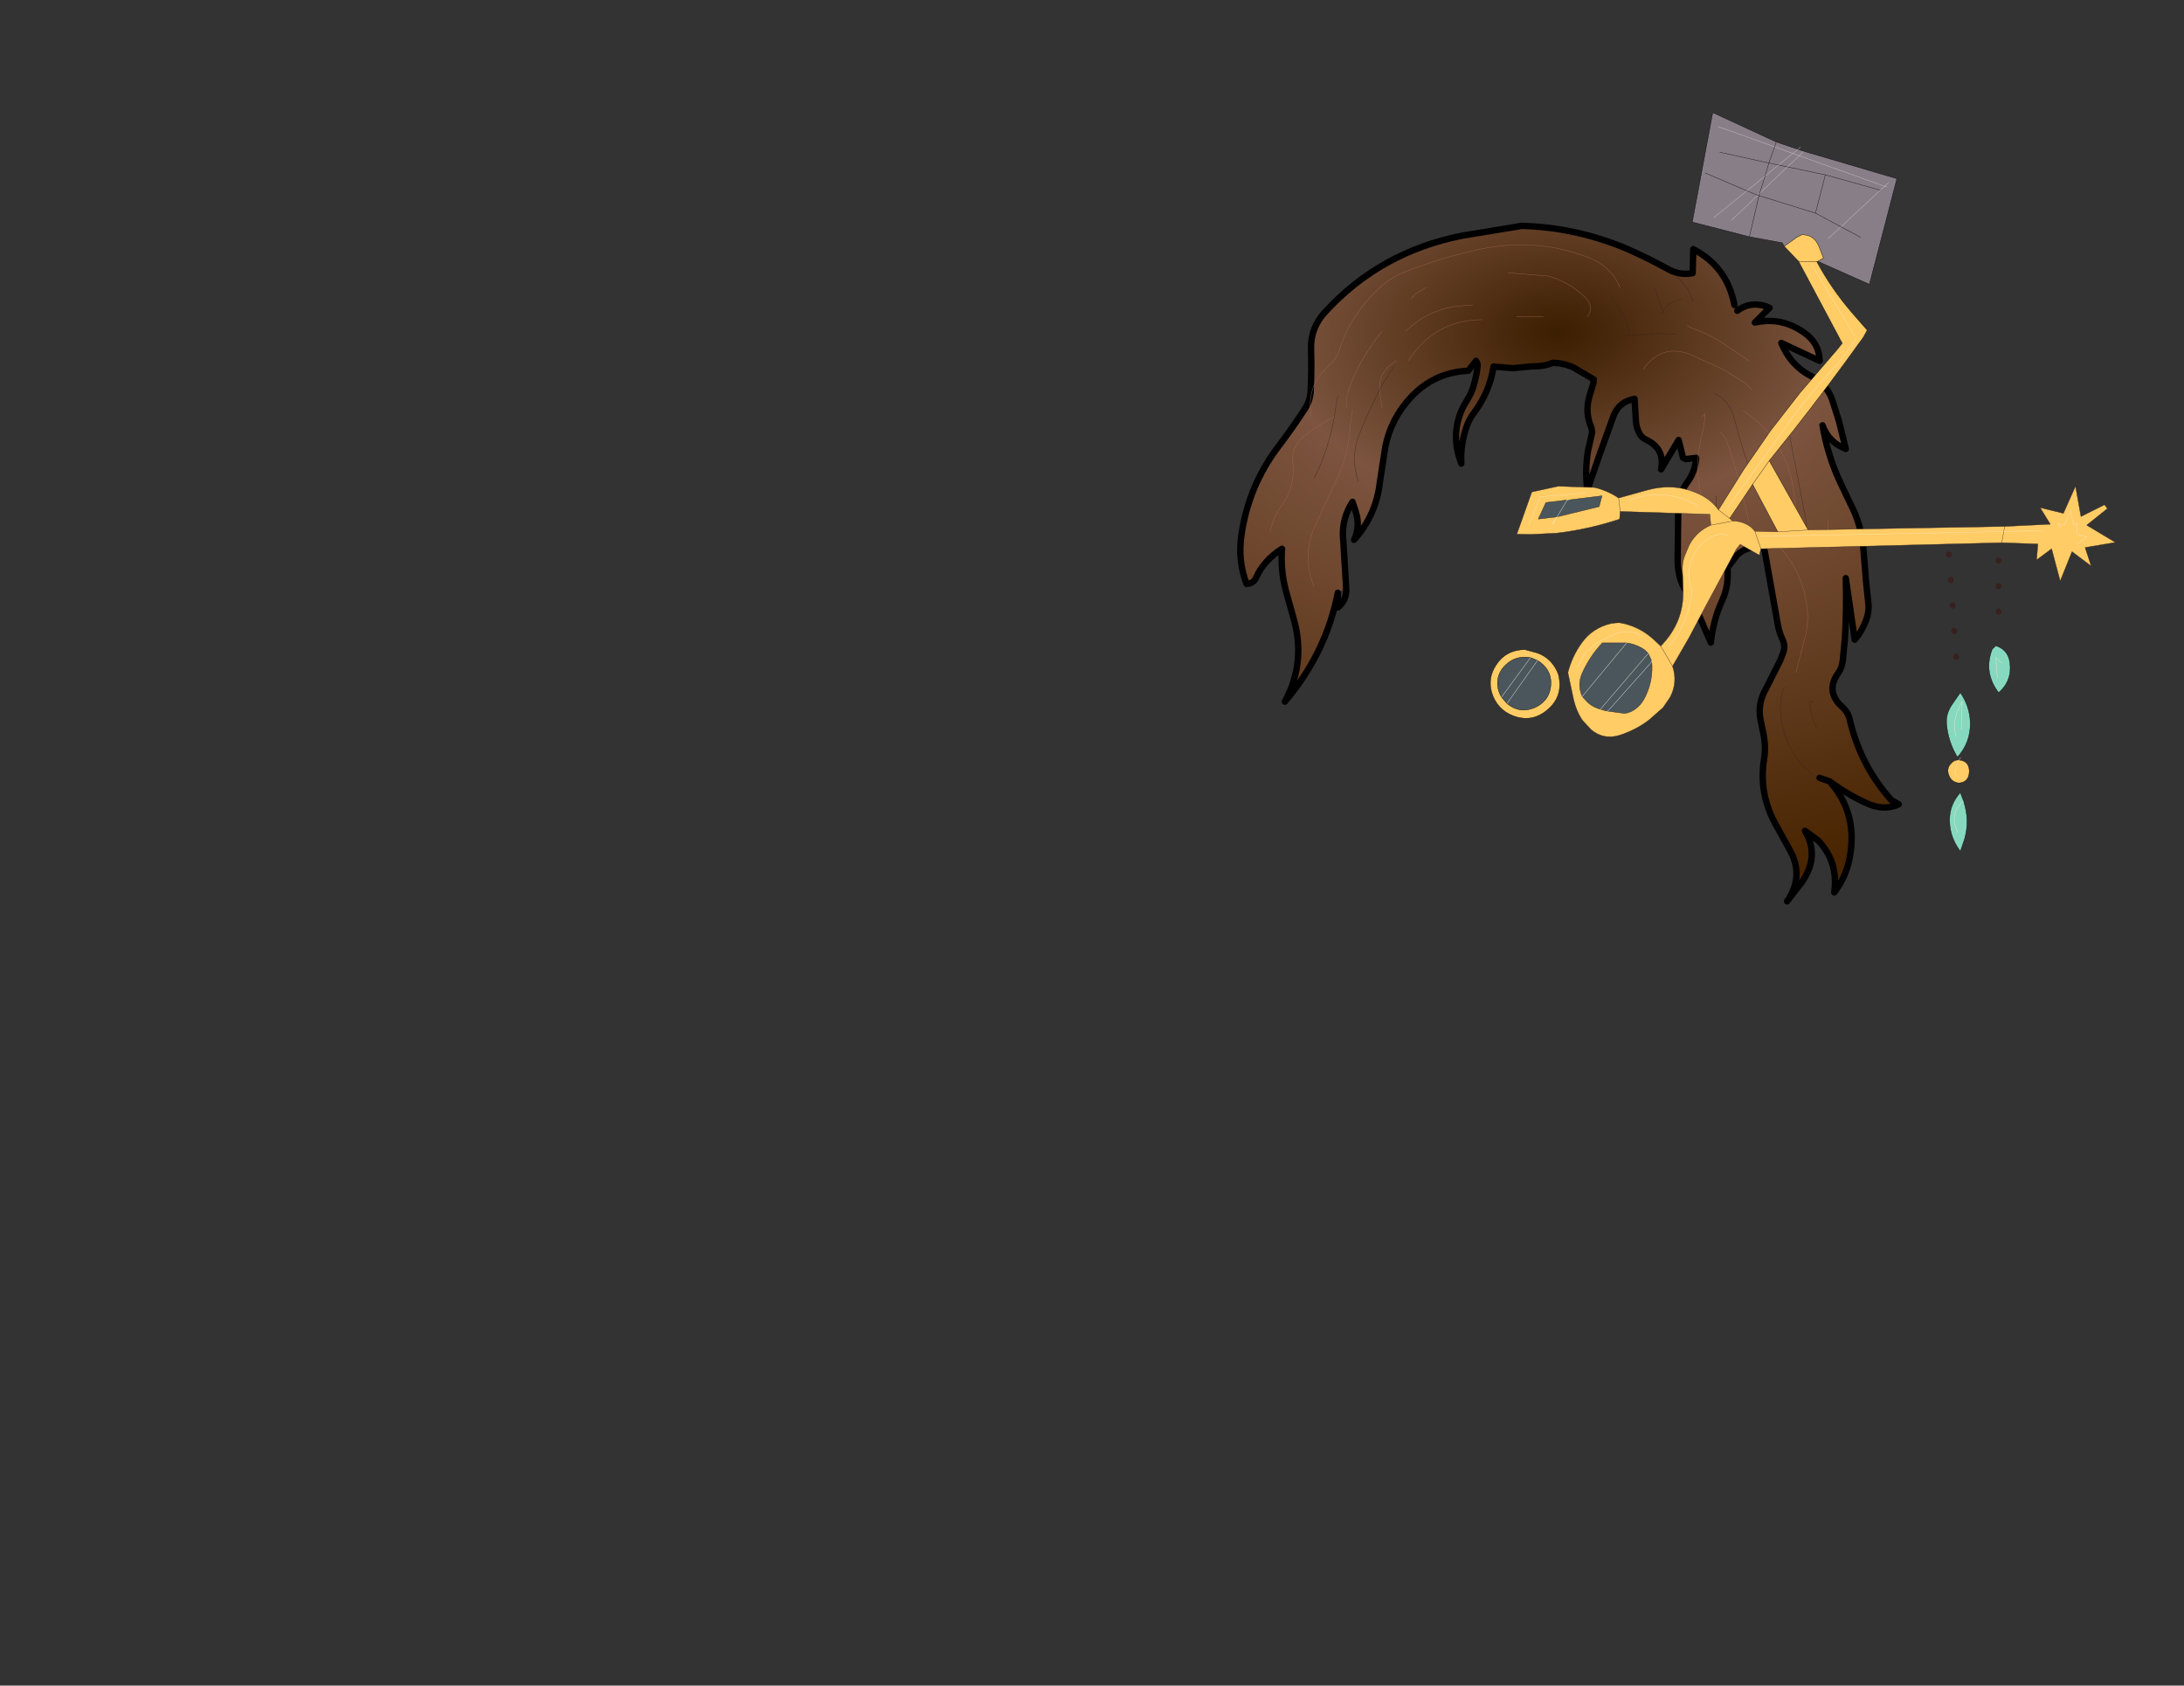 <svg xmlns:xlink="http://www.w3.org/1999/xlink" xmlns="http://www.w3.org/2000/svg" height="264.15px" width="342.25px">
  <rect width="100%" height="100%" fill="#333333" stroke="none"/>
  <g transform="matrix(1.0, 0.0, 0.0, 1.0, 243.25, 83.7)">
    <g data-characterId="1139" height="124.1" transform="matrix(1.0, 0.0, 0.0, 1.0, -49.4, -66.05)" width="137.65" xlink:href="#shape0"><g id="shape0" transform="matrix(1.0, 0.0, 0.0, 1.0, 49.4, 66.05)">
      <path d="M-33.6 9.2 Q-35.45 18.65 -41.9 26.25 -38.55 20.05 -40.55 13.15 L-41.75 8.85 Q-42.6 5.65 -42.35 2.3 -45.2 4.1 -46.4 6.8 -46.8 7.75 -47.9 7.8 -49.3 4.2 -48.7 0.1 -48.15 -3.7 -46.7 -7.2 -45.3 -10.5 -43.2 -13.35 -40.9 -16.35 -38.85 -19.5 -37.9 -20.9 -37.85 -22.6 -37.7 -25.75 -37.8 -28.95 -37.9 -32.35 -35.55 -34.85 -26.95 -44.2 -14.2 -46.75 L-4.8 -48.3 Q3.55 -48.1 11.5 -44.8 14.95 -43.3 18.2 -41.5 20.0 -40.5 22.0 -40.9 L22.1 -44.65 Q27.4 -41.9 28.55 -35.9 L29.0 -35.0 Q30.95 -36.5 33.5 -35.7 L34.05 -35.45 31.75 -33.15 Q35.9 -34.1 39.5 -31.55 41.85 -29.9 41.9 -27.15 L35.9 -29.95 Q37.35 -26.4 40.65 -24.7 43.1 -23.4 43.9 -20.95 L44.9 -17.8 46.0 -13.35 Q43.3 -14.4 42.35 -17.05 43.15 -12.35 45.1 -8.15 L46.75 -4.7 Q48.45 -1.4 48.75 2.2 L49.15 7.15 49.5 10.5 Q49.75 12.05 49.15 13.55 48.55 15.2 47.4 16.55 L46.0 6.9 Q46.15 11.75 45.85 16.45 L45.55 19.65 Q45.45 20.85 44.8 21.8 42.75 24.65 45.45 27.1 46.35 27.9 46.6 29.0 48.3 36.3 53.15 41.7 L54.3 42.35 Q51.9 43.45 49.1 42.1 46.1 40.7 43.45 38.75 46.65 42.3 46.9 46.9 47.0 49.4 46.35 51.85 45.7 54.15 44.2 56.15 44.85 51.3 41.65 48.0 L39.6 46.5 Q41.95 50.45 39.15 54.5 L36.8 57.55 Q39.5 53.6 37.25 49.55 L34.8 45.1 Q32.35 40.4 33.2 35.25 33.5 33.3 33.1 31.35 L32.6 28.9 Q32.2 26.5 33.45 24.3 L35.75 19.75 36.25 18.4 Q36.55 17.45 36.05 16.45 35.55 15.35 35.35 14.2 L33.3 2.7 33.05 2.05 Q30.6 1.75 28.95 3.3 L27.45 5.3 Q27.7 8.0 26.65 10.35 25.2 13.5 24.85 17.0 L22.4 11.35 21.55 9.8 Q19.6 7.35 19.65 4.0 L19.75 -3.95 Q19.75 -6.1 21.05 -7.95 22.45 -9.8 22.55 -11.95 L20.95 -11.75 20.5 -11.95 19.8 -14.75 17.05 -10.15 Q17.75 -13.4 14.6 -14.85 14.05 -15.15 13.7 -15.7 13.15 -16.7 13.1 -17.9 L12.9 -21.2 Q10.5 -20.75 9.65 -18.65 L7.5 -12.7 5.5 -6.9 Q5.1 -10.0 5.6 -13.05 L6.25 -15.9 6.15 -16.65 Q5.1 -19.0 5.8 -21.5 L6.45 -23.7 6.5 -24.25 3.35 -26.1 Q1.85 -26.8 0.1 -26.85 -1.3 -26.25 -3.1 -26.3 L-6.15 -26.0 -9.2 -26.25 Q-9.8 -22.35 -12.2 -19.1 -13.05 -18.0 -13.5 -16.65 -14.4 -13.95 -14.25 -11.05 -16.05 -15.7 -13.95 -19.95 L-13.2 -21.25 Q-12.7 -22.05 -12.4 -23.0 -11.85 -24.75 -11.7 -26.35 -11.65 -26.75 -11.95 -27.15 L-13.15 -25.6 Q-18.55 -25.35 -22.2 -21.4 -25.25 -18.1 -26.15 -13.75 L-27.0 -8.25 Q-27.55 -3.05 -31.05 0.9 -30.05 -1.25 -30.8 -3.55 L-31.3 -5.05 Q-32.95 -2.5 -32.8 0.45 L-32.75 1.0 -32.3 8.4 -33.6 9.2 M31.3 -22.55 L30.2 -23.7 26.7 -25.85 21.5 -28.2 Q17.05 -29.85 14.25 -25.8 17.05 -29.85 21.5 -28.2 L26.7 -25.85 30.2 -23.7 31.3 -22.55 M30.85 -27.15 L26.0 -30.4 Q23.95 -31.55 21.7 -32.35 L21.15 -32.7 21.7 -32.35 Q23.95 -31.55 26.0 -30.4 L30.85 -27.15 M19.35 -40.5 L20.85 -38.95 Q21.65 -37.75 22.1 -36.35 21.65 -37.75 20.85 -38.95 L19.35 -40.5 M-6.9 -40.95 L-0.7 -40.45 Q2.55 -39.6 5.0 -37.25 6.4 -35.95 5.85 -34.6 L5.5 -34.05 5.85 -34.6 Q6.4 -35.95 5.0 -37.25 2.55 -39.6 -0.7 -40.45 L-6.9 -40.95 M19.35 -31.3 L16.55 -31.45 12.0 -31.1 11.05 -31.05 Q9.3 -30.95 9.65 -29.45 9.3 -30.95 11.05 -31.05 L12.0 -31.1 Q11.8 -33.75 10.15 -35.95 L9.2 -37.3 10.15 -35.95 Q11.8 -33.75 12.0 -31.1 L16.55 -31.45 19.35 -31.3 M17.05 -34.55 L17.35 -35.0 17.5 -34.55 17.35 -35.0 17.05 -34.55 M20.25 -36.85 Q19.1 -36.6 18.2 -35.95 L17.35 -35.0 16.6 -36.9 16.1 -38.65 16.6 -36.9 17.35 -35.0 18.2 -35.95 Q19.1 -36.6 20.25 -36.85 M8.75 -29.95 Q8.4 -31.65 7.0 -33.25 L5.85 -34.6 7.0 -33.25 Q8.4 -31.65 8.75 -29.95 M-37.75 -18.4 Q-38.65 -23.2 -35.05 -26.35 -33.85 -27.4 -33.4 -28.8 -31.45 -34.8 -26.6 -39.0 -25.1 -40.3 -23.3 -41.0 -17.35 -43.4 -11.05 -44.7 -2.45 -46.45 5.55 -43.4 9.25 -42.0 10.6 -38.65 9.25 -42.0 5.55 -43.4 -2.45 -46.45 -11.05 -44.7 -17.35 -43.4 -23.3 -41.0 -25.1 -40.3 -26.6 -39.0 -31.45 -34.8 -33.4 -28.8 -33.85 -27.4 -35.05 -26.35 -38.65 -23.2 -37.75 -18.4 M33.15 -5.55 Q31.55 -8.3 30.55 -11.25 29.45 -14.5 28.6 -17.85 27.85 -20.95 25.3 -22.1 27.85 -20.95 28.6 -17.85 29.45 -14.5 30.55 -11.25 31.55 -8.3 33.15 -5.55 M30.85 -1.85 L29.5 -7.35 Q28.55 -11.25 27.15 -15.05 L26.25 -16.1 27.15 -15.05 Q28.55 -11.25 29.5 -7.35 L30.85 -1.85 M26.7 0.9 Q21.2 -6.55 23.45 -15.65 23.95 -17.5 23.95 -18.85 L23.45 -18.4 23.95 -18.85 Q23.95 -17.5 23.45 -15.65 21.2 -6.55 26.7 0.9 M40.05 1.35 L39.75 -2.25 36.8 -17.5 39.75 -2.25 40.05 1.35 M29.45 1.35 L27.2 -1.0 Q25.25 -3.2 25.75 -6.0 25.25 -3.2 27.2 -1.0 L29.45 1.35 M-26.7 -31.75 Q-28.55 -29.45 -30.0 -26.9 -31.55 -24.15 -32.3 -21.1 L-32.25 -19.8 -32.3 -21.1 Q-31.55 -24.15 -30.0 -26.9 -28.55 -29.45 -26.7 -31.75 M-19.8 -38.65 L-21.5 -37.6 -22.1 -36.85 -21.5 -37.6 -19.8 -38.65 M-5.55 -34.05 L-4.6 -34.05 -1.4 -34.05 -4.6 -34.05 -5.55 -34.05 M-12.45 -35.9 L-15.15 -35.7 Q-19.8 -34.95 -23.0 -31.75 -19.8 -34.95 -15.15 -35.7 L-12.45 -35.9 M-44.2 -0.45 Q-43.75 -2.6 -42.3 -4.6 -40.25 -7.45 -40.65 -11.05 -40.95 -13.6 -39.1 -15.15 -36.8 -17.05 -34.15 -18.35 -36.8 -17.05 -39.1 -15.15 -40.95 -13.6 -40.65 -11.05 -40.25 -7.45 -42.3 -4.6 -43.75 -2.6 -44.2 -0.45 M38.65 0.0 L37.85 -6.45 Q36.95 -14.65 29.9 -19.35 36.95 -14.65 37.85 -6.45 L38.65 0.0 M-27.05 -22.6 L-26.6 -23.45 -24.85 -26.25 -26.6 -23.45 -27.05 -22.6 Q-28.9 -19.1 -30.3 -15.45 -31.65 -11.95 -30.4 -8.3 -31.65 -11.95 -30.3 -15.45 -28.9 -19.1 -27.05 -22.6 L-27.05 -22.55 -26.7 -19.8 -27.05 -22.55 -27.05 -22.6 Q-27.3 -25.5 -24.4 -27.15 -27.3 -25.5 -27.05 -22.6 M-33.6 -21.65 L-33.95 -19.8 -34.15 -18.35 -33.95 -19.8 -33.6 -21.65 M-31.3 -19.35 L-31.6 -17.5 Q-31.75 -15.2 -32.25 -13.0 -32.9 -10.1 -34.3 -7.5 L-37.45 -0.65 Q-39.15 3.85 -37.3 8.3 -39.15 3.85 -37.45 -0.65 L-34.3 -7.5 Q-32.9 -10.1 -32.25 -13.0 -31.75 -15.2 -31.6 -17.5 L-31.3 -19.35 M-34.15 -18.35 Q-35.05 -13.25 -37.3 -8.75 -35.05 -13.25 -34.15 -18.35 M43.25 -2.3 L43.25 0.0 43.25 2.3 43.25 0.0 43.25 -2.3 M-11.05 -33.6 Q-18.45 -33.55 -22.55 -27.15 -18.45 -33.55 -11.05 -33.6 M41.9 38.2 L43.45 38.75 41.9 38.2 M38.2 21.65 L39.75 15.6 Q40.3 12.9 39.75 10.25 38.85 5.45 35.45 1.85 38.85 5.45 39.75 10.25 40.3 12.9 39.75 15.6 L38.2 21.65 M41.4 30.35 Q40.5 28.3 40.3 26.25 L40.95 26.25 40.3 26.25 Q40.5 28.3 41.4 30.35 M40.95 37.75 Q36.9 34.7 35.95 29.45 35.4 26.4 36.35 23.95 35.4 26.4 35.95 29.45 36.9 34.7 40.95 37.75" fill="url(#gradient0)" fill-rule="evenodd" stroke="none"/>
      <path d="M-33.6 9.2 Q-35.45 18.65 -41.9 26.25 -38.55 20.05 -40.55 13.15 L-41.75 8.85 Q-42.6 5.65 -42.35 2.3 -45.2 4.1 -46.4 6.8 -46.8 7.75 -47.9 7.8 -49.3 4.2 -48.7 0.1 -48.15 -3.7 -46.7 -7.2 -45.3 -10.5 -43.2 -13.35 -40.9 -16.35 -38.85 -19.5 -37.9 -20.9 -37.85 -22.6 -37.7 -25.75 -37.8 -28.95 -37.9 -32.35 -35.55 -34.85 -26.95 -44.2 -14.2 -46.75 L-4.8 -48.3 Q3.55 -48.1 11.5 -44.8 14.95 -43.3 18.2 -41.5 20.0 -40.5 22.0 -40.9 L22.1 -44.65 Q27.4 -41.9 28.55 -35.9 M29.0 -35.0 Q30.95 -36.5 33.5 -35.7 L34.05 -35.45 31.75 -33.15 Q35.9 -34.1 39.5 -31.55 41.85 -29.9 41.9 -27.15 L35.9 -29.95 Q37.35 -26.4 40.65 -24.7 43.1 -23.4 43.9 -20.95 L44.9 -17.8 46.0 -13.35 Q43.3 -14.4 42.35 -17.05 43.15 -12.35 45.1 -8.15 L46.75 -4.7 Q48.45 -1.4 48.75 2.2 L49.15 7.15 49.5 10.5 Q49.75 12.05 49.15 13.55 48.55 15.2 47.4 16.55 L46.0 6.9 Q46.15 11.75 45.85 16.45 L45.55 19.65 Q45.45 20.85 44.8 21.8 42.75 24.65 45.45 27.1 46.35 27.9 46.6 29.0 48.3 36.3 53.15 41.7 L54.3 42.35 Q51.9 43.45 49.1 42.1 46.1 40.7 43.45 38.75 46.65 42.3 46.9 46.9 47.0 49.4 46.35 51.85 45.7 54.15 44.2 56.15 44.85 51.3 41.65 48.0 L39.6 46.5 Q41.95 50.45 39.15 54.5 L36.8 57.55 Q39.5 53.6 37.25 49.55 L34.8 45.1 Q32.35 40.4 33.2 35.25 33.5 33.3 33.1 31.35 L32.6 28.9 Q32.2 26.5 33.45 24.3 L35.75 19.75 36.25 18.4 Q36.55 17.45 36.05 16.45 35.55 15.35 35.35 14.2 L33.3 2.7 33.05 2.05 Q30.6 1.75 28.95 3.3 L27.45 5.3 Q27.7 8.0 26.65 10.35 25.2 13.5 24.85 17.0 L22.4 11.35 21.55 9.8 Q19.6 7.35 19.65 4.0 L19.75 -3.95 Q19.75 -6.1 21.05 -7.95 22.45 -9.8 22.55 -11.95 L20.95 -11.75 20.5 -11.95 19.8 -14.75 17.05 -10.15 Q17.75 -13.4 14.6 -14.85 14.05 -15.15 13.7 -15.7 13.15 -16.7 13.1 -17.9 L12.9 -21.2 Q10.5 -20.75 9.65 -18.65 L7.5 -12.7 5.5 -6.9 Q5.1 -10.0 5.6 -13.05 L6.25 -15.9 6.15 -16.65 Q5.1 -19.0 5.8 -21.5 L6.45 -23.7 6.5 -24.25 3.35 -26.1 Q1.85 -26.8 0.1 -26.85 -1.3 -26.25 -3.1 -26.3 L-6.15 -26.0 -9.2 -26.25 Q-9.8 -22.35 -12.2 -19.1 -13.05 -18.0 -13.5 -16.65 -14.4 -13.95 -14.25 -11.05 -16.05 -15.7 -13.95 -19.95 L-13.2 -21.25 Q-12.7 -22.05 -12.4 -23.0 -11.85 -24.75 -11.7 -26.35 -11.65 -26.75 -11.95 -27.15 L-13.15 -25.6 Q-18.55 -25.35 -22.2 -21.4 -25.25 -18.1 -26.15 -13.75 L-27.0 -8.25 Q-27.55 -3.05 -31.05 0.9 -30.05 -1.25 -30.8 -3.55 L-31.3 -5.05 Q-32.95 -2.5 -32.8 0.45 L-32.75 1.0 -32.3 8.4 Q-32.15 10.35 -33.6 11.5 L-33.6 9.2 M43.45 38.75 L41.9 38.2" fill="none" stroke="#000000" stroke-linecap="round" stroke-linejoin="round" stroke-width="1.0"/>
      <path d="M21.15 -32.7 L21.7 -32.35 Q23.95 -31.55 26.0 -30.4 L30.85 -27.15 M14.25 -25.8 Q17.05 -29.85 21.5 -28.2 L26.7 -25.85 30.2 -23.7 31.3 -22.55 M5.5 -34.05 L5.85 -34.6 Q6.4 -35.95 5.0 -37.25 2.55 -39.6 -0.7 -40.45 L-6.9 -40.95 M10.6 -38.65 Q9.25 -42.0 5.55 -43.4 -2.45 -46.45 -11.05 -44.7 -17.35 -43.4 -23.3 -41.0 -25.1 -40.3 -26.6 -39.0 -31.45 -34.8 -33.4 -28.8 -33.85 -27.4 -35.05 -26.35 -38.65 -23.2 -37.75 -18.4 M23.45 -18.4 L23.95 -18.85 Q23.95 -17.5 23.45 -15.65 21.2 -6.55 26.7 0.9 M26.25 -16.1 L27.15 -15.05 Q28.55 -11.25 29.5 -7.35 L30.85 -1.85 M29.9 -19.35 Q36.95 -14.65 37.85 -6.45 L38.65 0.0 M-34.15 -18.35 Q-36.8 -17.05 -39.1 -15.15 -40.95 -13.6 -40.65 -11.05 -40.25 -7.45 -42.3 -4.6 -43.75 -2.6 -44.2 -0.45 M-23.0 -31.75 Q-19.8 -34.95 -15.15 -35.7 L-12.45 -35.9 M-1.4 -34.05 L-4.6 -34.05 -5.55 -34.05 M-22.1 -36.85 L-21.5 -37.6 -19.8 -38.65 M-32.25 -19.8 L-32.3 -21.1 Q-31.55 -24.15 -30.0 -26.9 -28.55 -29.45 -26.7 -31.75 M-27.05 -22.6 L-27.05 -22.55 -26.7 -19.8 M-37.3 8.3 Q-39.15 3.85 -37.45 -0.65 L-34.3 -7.5 Q-32.9 -10.1 -32.25 -13.0 -31.75 -15.2 -31.6 -17.5 L-31.3 -19.35 M-22.55 -27.15 Q-18.45 -33.55 -11.05 -33.6 M-24.4 -27.15 Q-27.3 -25.5 -27.05 -22.6 M43.25 2.3 L43.25 0.0 43.25 -2.3 M35.45 1.85 Q38.85 5.45 39.75 10.25 40.3 12.9 39.75 15.6 L38.2 21.65" fill="none" stroke="#a06752" stroke-linecap="round" stroke-linejoin="round" stroke-width="0.05"/>
      <path d="M22.1 -36.35 Q21.65 -37.75 20.85 -38.95 L19.35 -40.5 M5.85 -34.6 L7.0 -33.25 Q8.4 -31.65 8.75 -29.95 M16.1 -38.65 L16.6 -36.9 17.35 -35.0 18.2 -35.95 Q19.1 -36.6 20.25 -36.85 M17.5 -34.55 L17.35 -35.0 17.05 -34.55 M9.65 -29.45 Q9.3 -30.95 11.05 -31.05 L12.0 -31.1 Q11.8 -33.75 10.15 -35.95 L9.2 -37.3 M12.0 -31.1 L16.55 -31.45 19.35 -31.3 M25.3 -22.1 Q27.85 -20.95 28.6 -17.85 29.45 -14.5 30.55 -11.25 31.55 -8.3 33.15 -5.55 M25.75 -6.0 Q25.25 -3.2 27.2 -1.0 L29.45 1.35 M36.8 -17.5 L39.75 -2.25 40.05 1.35 M-27.05 -22.6 Q-28.9 -19.1 -30.3 -15.45 -31.65 -11.95 -30.4 -8.3 M-24.85 -26.25 L-26.6 -23.45 -27.05 -22.6 M-34.15 -18.35 L-33.95 -19.8 -33.6 -21.65 M-37.3 -8.75 Q-35.05 -13.25 -34.15 -18.35 M36.35 23.95 Q35.4 26.4 35.95 29.45 36.9 34.7 40.95 37.75 M40.95 26.25 L40.3 26.25 Q40.5 28.3 41.4 30.35" fill="none" stroke="#37211e" stroke-linecap="round" stroke-linejoin="round" stroke-width="0.05"/>
      <path d="M51.4 -53.9 L42.8 -56.3 36.85 -57.55 42.8 -56.3 51.4 -53.9 52.1 -54.5 38.7 -59.3 36.85 -57.55 38.7 -59.3 52.1 -54.5 51.4 -53.9 45.25 -48.15 51.4 -53.9 M35.45 -57.85 L36.85 -57.55 35.45 -57.85 33.35 -56.1 35.45 -57.85 33.95 -58.15 34.85 -60.7 33.95 -58.15 35.45 -57.85 37.7 -59.65 34.85 -60.7 26.0 -63.85 34.85 -60.7 37.7 -59.65 35.45 -57.85 M32.5 -53.4 L33.35 -56.1 32.5 -53.4 36.85 -57.55 32.5 -53.4 32.4 -53.05 41.25 -50.3 42.8 -56.3 41.25 -50.3 32.4 -53.05 32.5 -53.4 32.2 -53.1 32.5 -53.4 M52.45 -54.4 L52.1 -54.5 52.7 -55.1 52.1 -54.5 52.45 -54.4 M38.5 -60.3 L39.4 -60.0 38.7 -59.3 37.7 -59.65 38.5 -60.3 37.7 -59.65 38.7 -59.3 39.4 -60.0 54.0 -55.7 49.7 -39.15 41.6 -42.75 42.5 -43.25 41.8 -45.05 Q41.0 -47.0 39.1 -46.9 L38.3 -46.5 36.35 -45.1 36.05 -45.65 30.9 -46.6 21.95 -48.9 25.15 -66.05 35.1 -61.45 38.5 -60.3 M33.35 -56.1 L33.95 -58.15 33.35 -56.1 30.5 -53.8 33.35 -56.1 M32.2 -53.1 L30.5 -53.8 32.2 -53.1 32.4 -53.05 30.9 -46.6 32.4 -53.05 32.2 -53.1 28.05 -49.15 32.2 -53.1 M34.85 -60.7 L35.1 -61.45 34.85 -60.7 M23.95 -56.6 L30.5 -53.8 23.95 -56.6 M25.3 -49.6 L30.5 -53.8 25.3 -49.6 M26.25 -59.85 L33.95 -58.15 26.25 -59.85 M45.25 -48.15 L48.35 -46.5 45.25 -48.15 43.25 -46.35 45.25 -48.15 41.25 -50.3 45.25 -48.15" fill="#887e88" fill-rule="evenodd" stroke="none"/>
      <path d="M41.6 -42.75 L41.45 -42.7 Q43.75 -38.4 47.0 -34.65 L49.35 -31.95 48.75 -30.85 Q43.45 -23.45 37.8 -16.25 L34.0 -11.5 40.1 -0.65 70.9 -1.2 78.05 -1.55 76.45 -4.15 80.1 -3.25 82.0 -7.5 82.85 -2.75 86.55 -4.6 87.0 -4.0 83.75 -1.4 88.25 1.3 83.5 2.1 84.45 5.0 81.45 2.75 79.6 7.35 78.25 2.3 75.9 4.05 76.1 1.55 70.45 1.35 32.7 2.3 32.45 3.3 29.45 1.6 28.85 2.35 23.85 11.65 21.45 16.2 18.85 20.7 Q19.7 23.25 18.45 25.6 L17.35 27.2 15.25 29.05 Q13.15 30.7 10.45 31.55 8.0 32.25 6.1 30.65 L4.75 29.2 Q3.75 27.75 3.3 25.7 L2.45 21.7 Q3.1 19.2 4.55 17.15 6.25 14.7 9.25 14.0 L10.6 13.9 Q13.45 14.4 15.65 16.3 L17.0 17.55 Q20.7 13.75 20.5 8.7 L20.4 5.35 Q20.4 4.35 20.75 3.4 L21.5 1.65 Q22.65 -0.45 24.85 -1.4 L24.7 -3.1 10.65 -3.55 10.55 -2.35 Q5.75 -0.75 0.65 -0.15 L-3.45 0.05 -5.55 0.0 -3.2 -6.6 0.95 -7.5 6.65 -7.3 Q8.7 -6.8 10.4 -5.65 L10.65 -3.55 10.4 -5.65 14.9 -6.9 Q18.85 -8.0 22.5 -6.5 24.75 -5.6 26.05 -3.8 L30.0 -10.1 34.25 -16.25 38.8 -22.1 44.6 -28.85 45.45 -29.9 38.6 -42.75 36.35 -45.1 38.3 -46.5 39.1 -46.9 Q41.0 -47.0 41.8 -45.05 L42.5 -43.25 41.6 -42.75 M0.95 21.95 Q1.9 25.7 -1.3 27.95 -3.5 29.45 -6.05 28.5 -8.7 27.5 -9.5 24.75 -10.1 22.55 -8.85 20.6 -7.3 18.15 -4.3 18.1 L-2.3 18.65 Q0.0 19.5 0.95 21.95 M41.45 -42.7 L38.6 -42.75 41.45 -42.7 M0.75 -2.7 L7.35 -4.3 7.8 -6.0 2.55 -5.35 2.35 -5.35 -1.0 -4.95 -2.2 -2.35 0.75 -2.7 0.0 -1.5 0.75 -2.7 M27.4 -3.9 L28.75 -5.95 34.0 -13.15 36.75 -17.05 Q39.5 -21.0 42.75 -24.5 L44.75 -26.7 47.65 -30.6 44.75 -26.7 42.75 -24.5 Q39.5 -21.0 36.75 -17.05 L34.0 -13.15 28.75 -5.95 27.4 -3.9 M12.2 -5.3 Q14.25 -6.2 16.55 -6.2 L18.45 -6.05 Q20.65 -5.55 22.5 -4.65 L22.95 -4.3 22.5 -4.65 Q20.65 -5.55 18.45 -6.05 L16.55 -6.2 Q14.25 -6.2 12.2 -5.3 M28.3 -2.05 L24.85 -1.4 28.3 -2.05 Q30.0 -2.05 31.3 -0.95 L31.75 -0.45 35.35 -0.35 31.4 -7.8 34.0 -11.5 31.4 -7.8 27.8 -2.45 28.3 -2.05 M26.05 -3.8 L27.8 -2.45 26.05 -3.8 M40.1 -0.65 L35.35 -0.35 40.1 -0.65 M32.7 2.3 L31.75 -0.45 32.7 2.3 M40.75 -42.1 L47.4 -31.05 40.75 -42.1 M70.75 -0.4 L70.9 -1.2 70.75 -0.4 76.85 -0.55 70.75 -0.4 70.45 1.35 70.75 -0.4 32.65 0.35 70.75 -0.4 M79.65 -0.9 L79.25 -1.65 80.05 -1.45 80.2 -1.3 81.25 -3.7 Q81.35 -2.55 81.75 -1.5 L82.05 -1.45 82.2 -1.85 82.2 -0.2 82.3 0.05 83.8 0.45 82.15 1.6 83.8 0.45 82.3 0.05 82.2 -0.2 82.2 -1.85 82.05 -1.45 81.75 -1.5 Q81.35 -2.55 81.25 -3.7 L80.2 -1.3 80.05 -1.45 79.25 -1.65 79.65 -0.9 M63.75 35.4 Q65.35 35.55 65.35 37.2 65.3 38.9 63.7 39.0 62.6 38.85 62.2 37.9 61.7 36.75 62.5 35.95 63.0 35.35 63.75 35.4 63.0 36.6 63.15 37.7 L63.45 37.9 63.75 38.0 63.45 37.9 63.15 37.7 Q63.0 36.6 63.75 35.4 M18.4 17.5 Q21.1 14.15 21.8 9.95 21.95 9.15 21.75 8.4 20.85 5.55 22.3 3.05 23.7 0.55 26.25 0.0 27.15 -0.15 27.6 0.45 27.15 -0.15 26.25 0.0 23.7 0.55 22.3 3.05 20.85 5.55 21.75 8.4 21.95 9.15 21.8 9.95 21.1 14.15 18.4 17.5 M18.85 20.7 L17.0 17.55 18.85 20.7 M3.9 20.95 L4.9 19.1 Q5.95 17.6 7.65 16.65 L10.15 15.55 Q12.35 14.8 14.25 16.1 12.35 14.8 10.15 15.55 L7.65 16.65 Q5.95 17.6 4.9 19.1 L3.9 20.95 M15.55 19.8 L15.05 18.7 14.5 18.15 Q13.2 17.25 11.65 17.05 L7.85 17.05 Q5.95 19.05 4.75 21.65 3.85 23.55 4.7 25.45 L5.25 26.05 Q6.1 27.05 7.55 27.45 L8.55 27.75 8.7 27.75 11.3 28.1 Q12.35 28.0 13.25 27.25 14.1 26.55 14.65 25.35 15.85 22.8 15.6 20.0 L15.55 19.8 M-3.7 -1.4 L-1.9 -5.85 5.3 -6.45 -1.9 -5.85 -3.7 -1.4 M-0.2 23.35 Q-0.2 21.1 -2.3 19.8 L-3.4 19.35 Q-5.7 18.95 -7.3 20.5 -8.25 21.4 -8.5 22.55 -8.8 24.15 -7.95 25.55 L-7.1 26.55 Q-5.1 28.2 -2.75 27.2 -0.25 26.05 -0.2 23.35" fill="#ffcc66" fill-rule="evenodd" stroke="none"/>
      <path d="M2.55 -5.35 L7.8 -6.0 7.35 -4.3 0.75 -2.7 2.35 -5.35 0.75 -2.7 -2.2 -2.35 -1.0 -4.95 2.35 -5.35 2.55 -5.35 M8.55 27.75 L7.55 27.45 Q6.1 27.05 5.25 26.05 L4.7 25.45 Q3.85 23.55 4.75 21.65 5.95 19.05 7.85 17.05 L11.65 17.05 Q13.2 17.25 14.5 18.15 L15.05 18.7 15.55 19.8 15.6 20.0 Q15.85 22.8 14.65 25.35 14.1 26.55 13.25 27.25 12.35 28.0 11.3 28.1 L8.7 27.75 8.55 27.75 M8.7 27.75 L15.6 20.0 8.7 27.75 M11.65 17.05 L4.7 25.45 11.65 17.05 M15.05 18.7 L7.55 27.45 15.05 18.7 M-0.2 23.35 Q-0.25 26.05 -2.75 27.2 -5.1 28.2 -7.1 26.55 L-7.95 25.55 Q-8.8 24.15 -8.5 22.55 -8.25 21.4 -7.3 20.5 -5.7 18.95 -3.4 19.35 L-2.3 19.8 Q-0.2 21.1 -0.2 23.35 M-3.4 19.35 L-7.95 25.55 -3.4 19.35 M-2.3 19.8 L-7.1 26.55 -2.3 19.8" fill="#a8e4fb" fill-opacity="0.2" fill-rule="evenodd" stroke="none"/>
      <path d="M69.75 22.55 L69.5 19.35 70.45 20.25 69.5 19.35 69.75 22.55 M69.5 17.5 Q71.4 18.1 71.7 20.1 72.1 22.95 69.95 24.85 67.55 21.65 68.95 18.05 L69.5 17.5 M63.3 31.75 Q62.7 29.8 63.5 27.8 L64.2 26.25 64.2 30.6 64.2 26.25 63.5 27.8 Q62.7 29.8 63.3 31.75 M62.6 26.8 L63.95 24.85 Q65.45 27.05 65.5 29.6 65.55 32.65 63.5 34.95 62.05 32.55 61.8 29.8 61.65 28.25 62.6 26.8 M64.45 41.85 Q65.45 44.85 64.6 47.8 L63.95 49.7 Q62.05 47.15 62.3 44.15 62.5 42.15 63.95 40.5 L64.45 41.85 Q62.6 43.3 63.1 45.55 L63.55 46.75 63.1 45.55 Q62.6 43.3 64.45 41.85" fill="#86d9bf" fill-rule="evenodd" stroke="none"/>
      <path d="M51.4 -53.9 L52.1 -54.5 38.7 -59.3 36.85 -57.55 32.5 -53.4 32.2 -53.1 28.05 -49.15 M35.45 -57.85 L33.35 -56.1 30.5 -53.8 25.3 -49.6 M52.7 -55.1 L52.1 -54.5 52.45 -54.4 M38.5 -60.3 L37.7 -59.65 38.7 -59.3 39.4 -60.0 M38.5 -60.3 L38.9 -60.65 M35.45 -57.85 L37.7 -59.65 34.85 -60.7 26.0 -63.85 M45.25 -48.15 L43.25 -46.35 M45.25 -48.15 L51.4 -53.9" fill="none" stroke="#d1d0d2" stroke-linecap="round" stroke-linejoin="round" stroke-width="0.05"/>
      <path d="M36.85 -57.55 L42.8 -56.3 51.4 -53.9 M36.85 -57.55 L35.45 -57.85 33.95 -58.15 33.35 -56.1 32.5 -53.4 32.4 -53.05 41.25 -50.3 42.8 -56.3 M39.4 -60.0 L38.5 -60.3 35.1 -61.45 25.15 -66.05 21.95 -48.9 30.9 -46.6 36.05 -45.65 36.35 -45.1 38.3 -46.5 39.1 -46.9 Q41.0 -47.0 41.8 -45.05 L42.5 -43.25 41.6 -42.75 41.45 -42.7 Q43.75 -38.4 47.0 -34.65 L49.35 -31.95 48.75 -30.85 Q43.45 -23.45 37.8 -16.25 L34.0 -11.5 40.1 -0.65 M39.4 -60.0 L54.0 -55.7 49.7 -39.15 41.6 -42.75 M0.95 21.95 Q1.9 25.7 -1.3 27.95 -3.5 29.45 -6.05 28.5 -8.7 27.5 -9.5 24.75 -10.1 22.55 -8.85 20.6 -7.3 18.15 -4.3 18.1 L-2.3 18.65 Q0.0 19.5 0.95 21.95 M34.85 -60.7 L33.95 -58.15 26.25 -59.85 M30.5 -53.8 L32.2 -53.1 32.4 -53.05 30.9 -46.6 M35.1 -61.45 L34.85 -60.7 M30.5 -53.8 L23.95 -56.6 M36.35 -45.1 L38.6 -42.75 41.45 -42.7 M26.05 -3.8 L30.0 -10.1 34.25 -16.25 38.8 -22.1 44.6 -28.85 45.45 -29.9 38.6 -42.75 M31.4 -7.8 L35.35 -0.35 M31.4 -7.8 L34.0 -11.5 M27.8 -2.45 L31.4 -7.8 M48.35 -46.5 L45.25 -48.15 41.25 -50.3 M69.5 17.5 Q71.4 18.1 71.7 20.1 72.1 22.95 69.95 24.85 67.55 21.65 68.95 18.05 L69.5 17.5 M62.6 26.8 L63.95 24.85 Q65.45 27.05 65.5 29.6 65.55 32.65 63.5 34.95 62.05 32.55 61.8 29.8 61.65 28.25 62.6 26.8 M63.75 35.4 Q63.0 35.35 62.5 35.95 61.7 36.75 62.2 37.9 62.6 38.85 63.7 39.0 65.3 38.9 65.35 37.2 65.35 35.55 63.75 35.4 M64.45 41.85 Q65.45 44.85 64.6 47.8 L63.95 49.7 Q62.05 47.15 62.3 44.15 62.5 42.15 63.95 40.5 L64.45 41.85 M-0.2 23.35 Q-0.25 26.05 -2.75 27.2 -5.1 28.2 -7.1 26.55 L-7.95 25.55 Q-8.8 24.15 -8.5 22.55 -8.25 21.4 -7.3 20.5 -5.7 18.95 -3.4 19.35 L-2.3 19.8 Q-0.2 21.1 -0.2 23.35" fill="none" stroke="#000000" stroke-linecap="round" stroke-linejoin="round" stroke-width="0.05"/>
      <path d="M40.1 -0.65 L70.9 -1.2 78.05 -1.55 76.45 -4.15 80.1 -3.25 82.0 -7.5 82.85 -2.75 86.55 -4.6 87.0 -4.0 83.75 -1.4 88.25 1.3 83.5 2.1 84.45 5.0 81.45 2.75 79.6 7.35 78.25 2.3 75.9 4.05 76.1 1.55 70.45 1.35 32.7 2.3 32.45 3.3 29.45 1.6 28.85 2.35 23.85 11.65 21.45 16.2 18.85 20.7 Q19.7 23.25 18.45 25.6 L17.35 27.2 15.25 29.05 Q13.15 30.7 10.45 31.55 8.0 32.25 6.1 30.65 L4.75 29.2 Q3.75 27.75 3.3 25.7 L2.45 21.7 0.95 21.95 M0.75 -2.7 L7.35 -4.3 7.8 -6.0 2.55 -5.35 M10.4 -5.65 Q8.7 -6.8 6.65 -7.3 L0.95 -7.5 -3.2 -6.6 -5.55 0.0 -3.45 0.05 0.65 -0.15 Q5.75 -0.75 10.55 -2.35 L10.65 -3.55 10.4 -5.65 14.9 -6.9 Q18.85 -8.0 22.5 -6.5 24.75 -5.6 26.05 -3.8 L27.8 -2.45 28.3 -2.05 24.85 -1.4 Q22.65 -0.45 21.5 1.65 L20.75 3.4 Q20.4 4.35 20.4 5.35 L20.5 8.7 Q20.7 13.75 17.0 17.55 L18.85 20.7 M10.65 -3.55 L24.7 -3.1 24.85 -1.4 M35.35 -0.35 L40.1 -0.65 M31.75 -0.45 L31.3 -0.95 Q30.0 -2.05 28.3 -2.05 M35.35 -0.35 L31.75 -0.45 32.7 2.3 M70.9 -1.2 L70.75 -0.4 70.45 1.35 M9.25 14.0 Q6.25 14.7 4.55 17.15 3.1 19.2 2.45 21.7 M8.55 27.75 L7.55 27.45 Q6.1 27.05 5.25 26.05 L4.7 25.45 Q3.85 23.55 4.75 21.65 5.95 19.05 7.85 17.05 L11.65 17.05 Q13.2 17.25 14.5 18.15 L15.05 18.7 15.55 19.8 M15.6 20.0 Q15.85 22.8 14.65 25.35 14.1 26.55 13.25 27.25 12.35 28.0 11.3 28.1 L8.7 27.75 M17.0 17.55 L15.65 16.3 Q13.45 14.4 10.6 13.9 L10.15 13.85 9.25 14.0 M2.35 -5.35 L-1.0 -4.95 -2.2 -2.35 0.75 -2.7" fill="none" stroke="#37211e" stroke-linecap="round" stroke-linejoin="round" stroke-width="0.05"/>
      <path d="M2.55 -5.35 L2.35 -5.35 0.75 -2.7 0.0 -1.5 M15.55 19.8 L15.6 20.0 8.7 27.75 8.55 27.75 M7.55 27.45 L15.05 18.7 M4.7 25.45 L11.65 17.05 M-7.1 26.55 L-2.3 19.8 M-7.95 25.55 L-3.4 19.35" fill="none" stroke="#ffffff" stroke-linecap="round" stroke-linejoin="round" stroke-width="0.05"/>
      <path d="M22.95 -4.3 L22.5 -4.65 Q20.65 -5.55 18.45 -6.05 L16.55 -6.2 Q14.25 -6.2 12.2 -5.3 M47.65 -30.6 L44.75 -26.7 42.75 -24.5 Q39.5 -21.0 36.75 -17.05 L34.0 -13.15 28.75 -5.95 27.4 -3.9 M47.4 -31.05 L40.75 -42.1 M70.75 -0.4 L76.85 -0.55 M82.15 1.6 L83.8 0.45 82.3 0.05 82.2 -0.2 82.2 -1.85 82.05 -1.45 81.75 -1.5 Q81.35 -2.55 81.25 -3.7 L80.2 -1.3 80.05 -1.45 79.25 -1.65 79.65 -0.9 M70.45 20.25 L69.5 19.35 69.75 22.55 M64.2 30.6 L64.2 26.25 63.5 27.8 Q62.7 29.8 63.3 31.75 M63.75 35.4 Q63.0 36.6 63.15 37.7 L63.45 37.9 63.75 38.0 M64.0 35.0 L63.75 35.4 M64.45 41.85 Q62.6 43.3 63.1 45.55 L63.55 46.75 M27.6 0.45 Q27.15 -0.15 26.25 0.0 23.7 0.55 22.3 3.05 20.85 5.55 21.75 8.4 21.95 9.15 21.8 9.95 21.1 14.15 18.4 17.5 M14.25 16.1 Q12.35 14.8 10.15 15.55 L7.65 16.65 Q5.95 17.6 4.9 19.1 L3.9 20.95 M32.65 0.35 L70.75 -0.4 M5.3 -6.45 L-1.9 -5.85 -3.7 -1.4" fill="none" stroke="#ffeac8" stroke-linecap="round" stroke-linejoin="round" stroke-width="0.05"/>
      <path d="M70.3 3.8 L70.45 4.15 70.3 4.5 69.95 4.65 69.6 4.5 69.45 4.15 69.6 3.8 Q69.75 3.65 69.95 3.65 L70.3 3.8 M61.8 2.85 Q61.95 2.7 62.15 2.7 L62.5 2.85 62.65 3.2 62.5 3.55 62.15 3.7 61.8 3.55 61.65 3.2 61.8 2.85 M62.8 6.85 L62.95 7.2 62.8 7.55 62.45 7.7 62.1 7.55 61.95 7.2 62.1 6.85 Q62.25 6.7 62.45 6.7 62.65 6.7 62.8 6.85 M62.4 10.85 Q62.55 10.7 62.75 10.7 62.95 10.7 63.1 10.85 L63.25 11.2 63.1 11.55 62.75 11.7 62.4 11.55 62.25 11.2 Q62.25 11.0 62.4 10.85 M70.3 7.8 L70.45 8.15 70.3 8.5 69.95 8.65 69.6 8.5 69.45 8.15 69.6 7.8 Q69.75 7.65 69.95 7.65 L70.3 7.8 M69.6 11.8 Q69.75 11.65 69.95 11.65 L70.3 11.8 70.45 12.15 70.3 12.5 69.95 12.65 69.6 12.5 69.45 12.15 69.6 11.8 M62.65 14.85 Q62.8 14.7 63.0 14.7 L63.35 14.85 63.5 15.2 63.35 15.55 63.0 15.7 62.65 15.55 62.5 15.2 Q62.5 15.0 62.65 14.85 M62.95 18.85 Q63.1 18.7 63.3 18.7 L63.65 18.85 63.8 19.2 63.65 19.55 63.3 19.7 Q63.1 19.7 62.95 19.55 L62.8 19.2 62.95 18.85" fill="#37211e" fill-rule="evenodd" stroke="none"/>
    </g>
    </g>
  </g>
  <defs>
    <radialGradient cx="0" cy="0" gradientTransform="matrix(0.003, 0.108, -0.167, 0.004, 1.0, -31.5)" gradientUnits="userSpaceOnUse" id="gradient0" r="819.2" spreadMethod="pad">
      <stop offset="0.0" stop-color="#3c1e00"/>
      <stop offset="0.318" stop-color="#7c543f"/>
      <stop offset="1.0" stop-color="#482400"/>
    </radialGradient>
  </defs>
</svg>